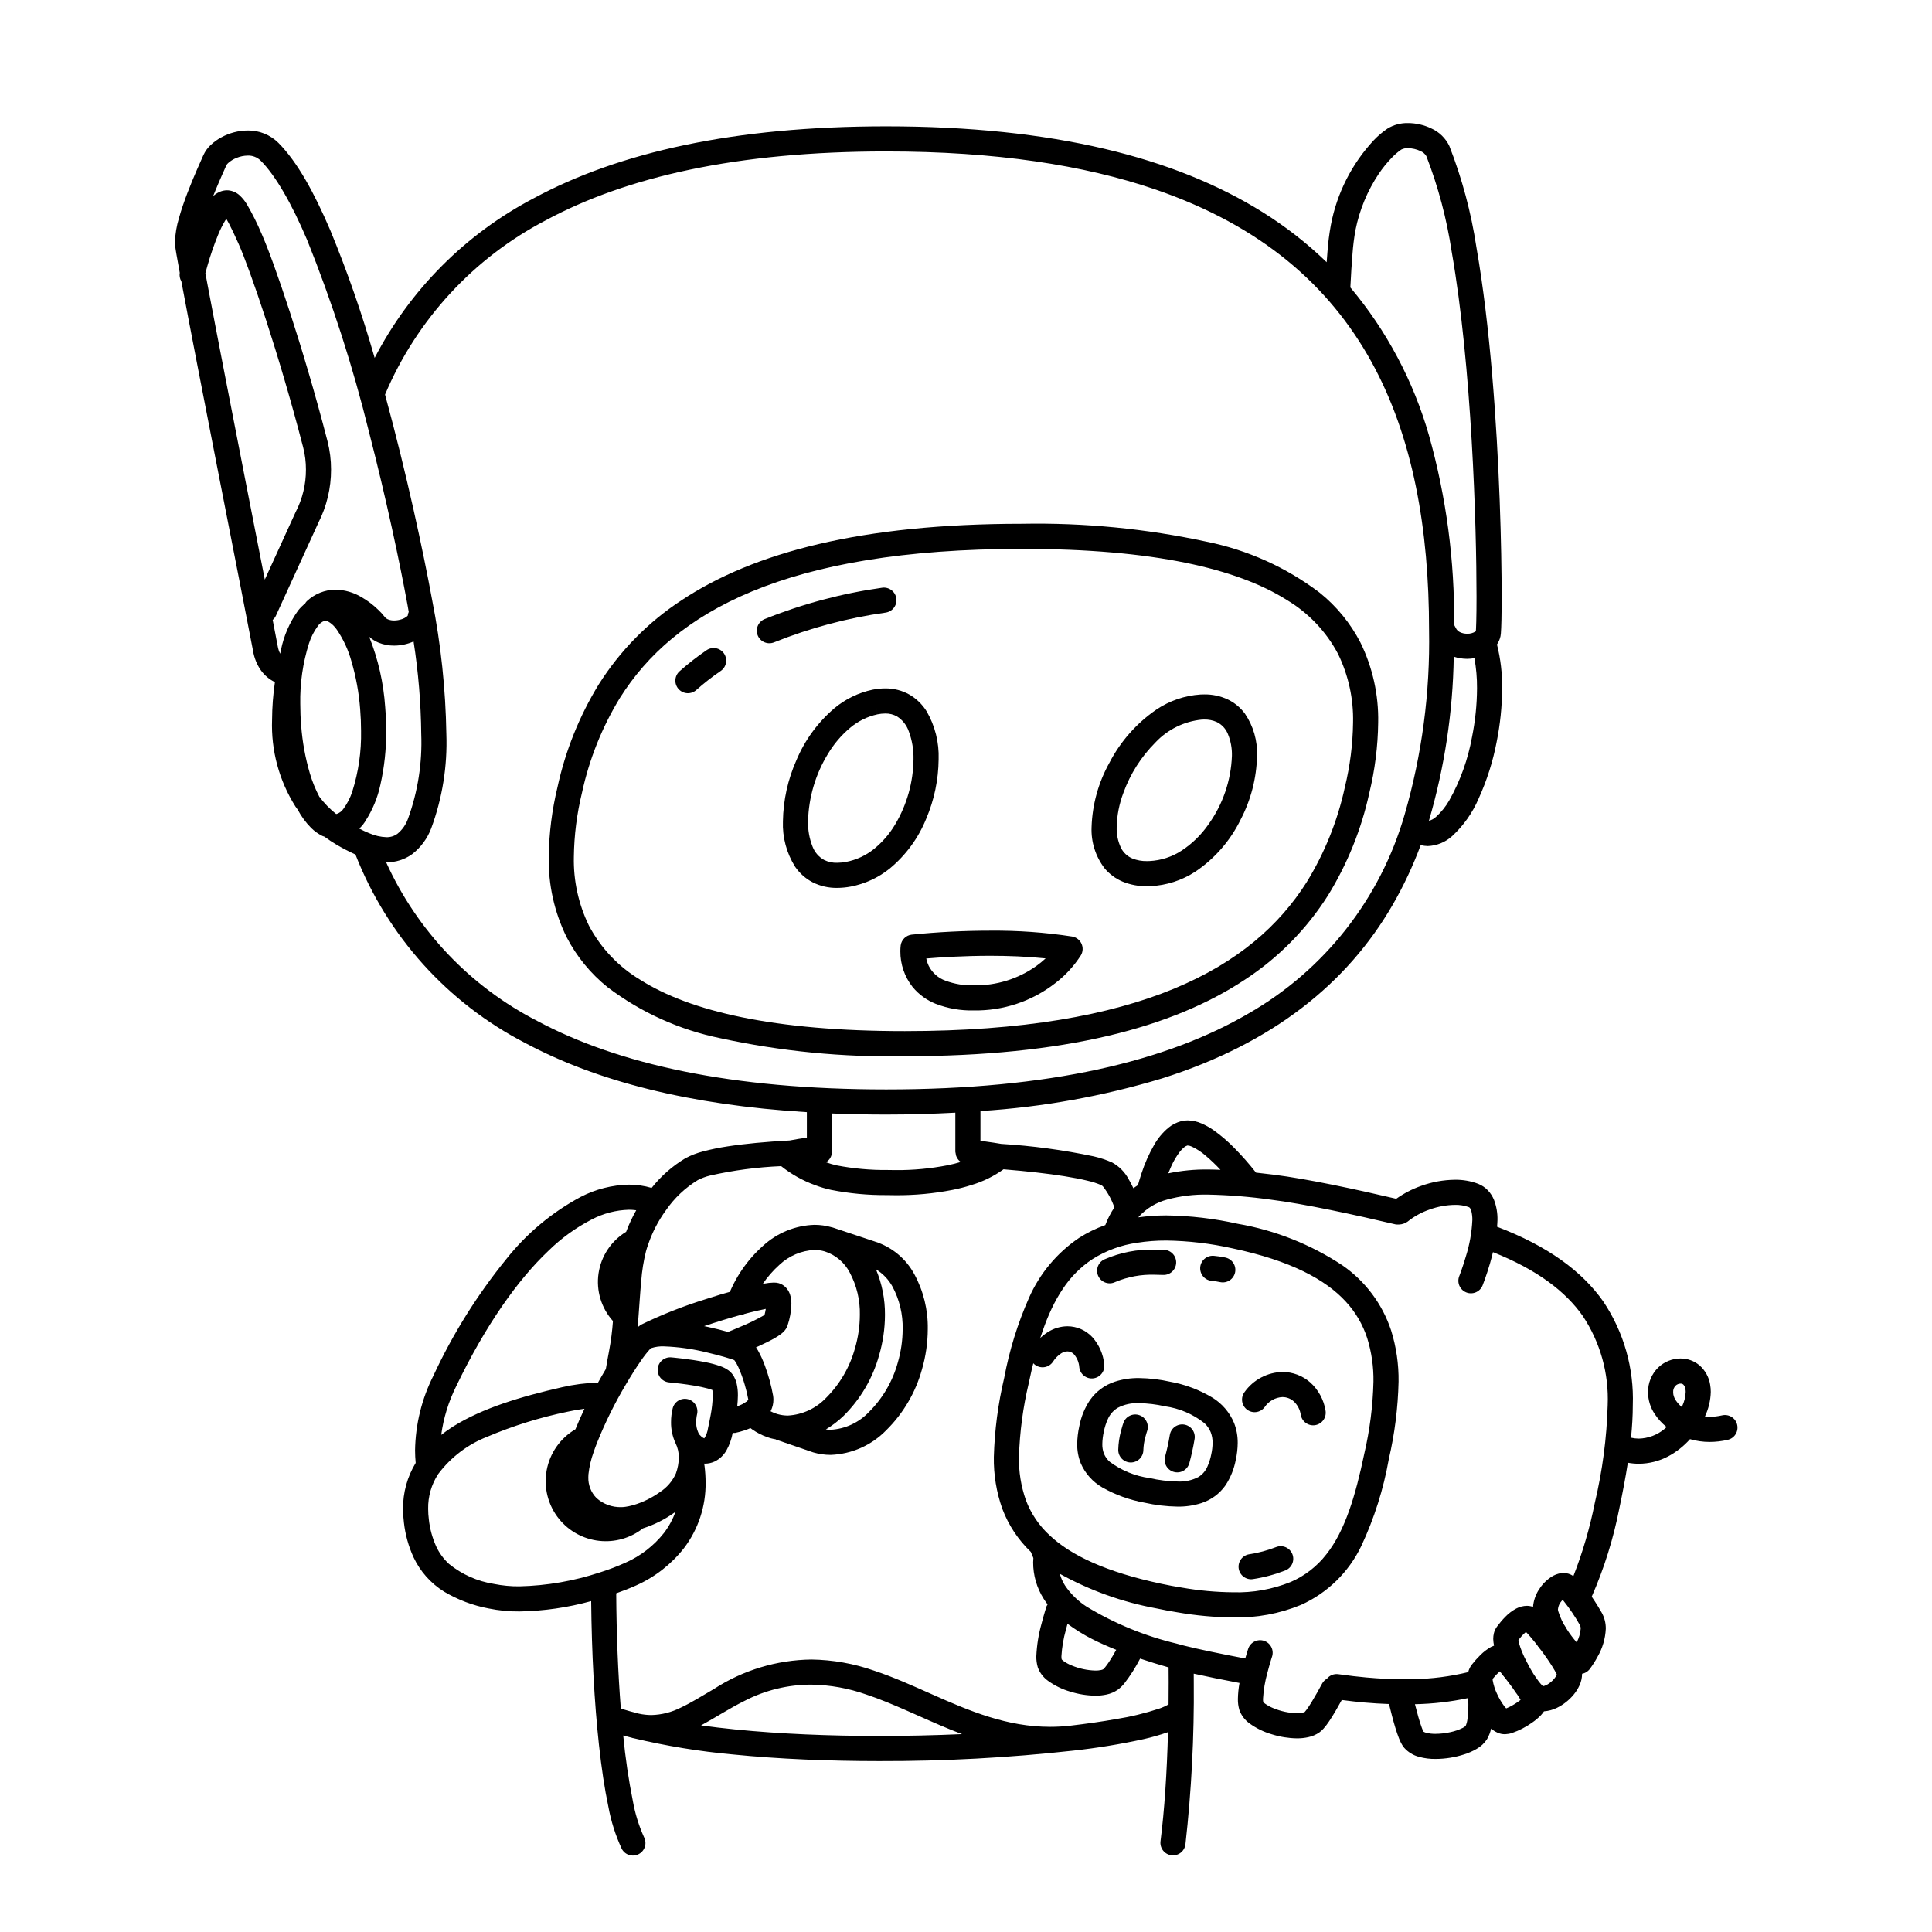 <svg width="200" height="200" viewBox="0 0 200 200" xmlns="http://www.w3.org/2000/svg"><g id="type=offer-payment, mode=dark"><path id="Vector" d="M82.439 78.709C81.556 80.696 81.083 82.841 81.049 85.016C80.985 86.678 81.425 88.321 82.312 89.728C82.775 90.404 83.396 90.955 84.122 91.334C84.907 91.729 85.775 91.928 86.654 91.915C87.13 91.913 87.604 91.867 88.072 91.778C89.538 91.498 90.913 90.864 92.079 89.932C93.763 88.546 95.073 86.76 95.888 84.736C96.713 82.795 97.147 80.71 97.166 78.601C97.226 76.862 96.796 75.141 95.925 73.635C95.484 72.926 94.877 72.335 94.157 71.911C93.388 71.475 92.517 71.251 91.632 71.262C91.196 71.264 90.761 71.309 90.334 71.396H90.333L90.333 71.396V71.396C88.87 71.705 87.505 72.369 86.359 73.33C84.648 74.791 83.306 76.633 82.439 78.709ZM88.003 75.344C88.82 74.651 89.796 74.171 90.843 73.946L90.588 72.671L90.844 73.945C91.103 73.892 91.367 73.864 91.632 73.862C92.061 73.851 92.485 73.955 92.859 74.164C93.43 74.529 93.86 75.076 94.081 75.716C94.422 76.639 94.587 77.617 94.566 78.601C94.538 80.968 93.888 83.287 92.68 85.323C92.103 86.304 91.355 87.173 90.471 87.889C89.635 88.561 88.648 89.019 87.594 89.222C87.284 89.282 86.97 89.313 86.654 89.315C86.191 89.328 85.732 89.228 85.316 89.024C84.765 88.719 84.339 88.229 84.114 87.64C83.784 86.806 83.626 85.913 83.649 85.016C83.71 82.56 84.415 80.163 85.694 78.065C86.306 77.035 87.086 76.115 88.003 75.344Z"/><path id="Vector_2" d="M128.872 73.872C128.408 73.245 127.797 72.741 127.094 72.403C126.331 72.049 125.497 71.872 124.656 71.885C124.531 71.885 124.404 71.888 124.277 71.895L124.276 71.895H124.276V71.895C122.634 72.003 121.051 72.546 119.688 73.469C117.648 74.874 115.985 76.76 114.847 78.96C113.706 81.003 113.072 83.29 112.999 85.629C112.935 87.163 113.413 88.671 114.348 89.889C114.853 90.493 115.496 90.967 116.222 91.27C117.024 91.595 117.883 91.755 118.747 91.741C118.859 91.741 118.973 91.739 119.088 91.734C120.746 91.659 122.353 91.141 123.742 90.233C125.754 88.878 127.374 87.015 128.436 84.833C129.498 82.797 130.077 80.545 130.128 78.249C130.19 76.693 129.749 75.159 128.872 73.872ZM125.075 85.376C124.341 86.429 123.413 87.334 122.342 88.042C121.342 88.702 120.183 89.08 118.987 89.136L118.747 89.141C118.23 89.154 117.716 89.064 117.234 88.875C116.71 88.66 116.283 88.26 116.034 87.752C115.724 87.088 115.575 86.361 115.599 85.629C115.626 84.409 115.863 83.203 116.298 82.063C117.006 80.111 118.133 78.339 119.6 76.869C120.862 75.518 122.573 74.673 124.413 74.492L124.345 73.193L124.414 74.492L124.656 74.485C125.109 74.473 125.558 74.563 125.971 74.749C126.477 75 126.876 75.425 127.095 75.945C127.403 76.674 127.551 77.459 127.528 78.249C127.434 80.815 126.58 83.295 125.075 85.376H125.075Z"/><path id="Vector_3" d="M111.898 98.886C112.004 98.704 112.064 98.5 112.073 98.29C112.082 98.08 112.04 97.87 111.951 97.68C111.862 97.49 111.727 97.324 111.56 97.197C111.392 97.07 111.197 96.985 110.989 96.95C108.195 96.521 105.37 96.318 102.543 96.343C99.817 96.343 97.094 96.48 94.382 96.754C94.095 96.786 93.828 96.912 93.621 97.113C93.415 97.314 93.281 97.577 93.24 97.862C93.215 98.064 93.203 98.267 93.204 98.471C93.194 99.812 93.641 101.118 94.472 102.172C95.114 102.949 95.943 103.552 96.881 103.922C98.133 104.402 99.466 104.632 100.805 104.599C103.85 104.647 106.82 103.655 109.225 101.788C110.279 100.985 111.184 100.003 111.898 98.886ZM100.805 101.999C99.805 102.031 98.809 101.867 97.871 101.518C97.117 101.247 96.497 100.696 96.139 99.98C96.024 99.739 95.94 99.485 95.888 99.223C97.282 99.107 99.74 98.943 102.543 98.943C104.368 98.943 106.337 99.019 108.242 99.213C107.936 99.496 107.613 99.76 107.274 100.003C105.387 101.342 103.12 102.042 100.805 101.999Z"/><path id="Vector_4" d="M90.579 128.531L90.579 128.529L86.196 127.07C86.178 127.064 86.16 127.069 86.142 127.064C86.127 127.059 86.113 127.052 86.097 127.048C85.516 126.879 84.913 126.794 84.308 126.795C82.335 126.857 80.45 127.625 78.996 128.959C77.345 130.427 76.08 132.279 75.313 134.35C75.252 134.51 75.223 134.68 75.227 134.85C75.231 135.021 75.269 135.189 75.339 135.345C75.408 135.501 75.508 135.642 75.632 135.759C75.755 135.877 75.901 135.969 76.061 136.03C76.22 136.091 76.39 136.12 76.56 136.116C76.731 136.112 76.899 136.074 77.055 136.004C77.211 135.935 77.352 135.835 77.469 135.711C77.587 135.588 77.679 135.442 77.74 135.282L77.74 135.282C78.354 133.612 79.367 132.118 80.692 130.93C81.676 130.004 82.958 129.459 84.308 129.395C84.668 129.394 85.027 129.445 85.373 129.545C86.493 129.903 87.424 130.689 87.965 131.732C88.685 133.079 89.046 134.589 89.012 136.115C89.007 137.286 88.837 138.451 88.507 139.575C87.975 141.515 86.945 143.283 85.519 144.703C84.484 145.797 83.07 146.453 81.566 146.538C81.204 146.539 80.844 146.488 80.496 146.388C79.847 146.197 79.258 145.843 78.786 145.358C78.666 145.237 78.522 145.141 78.365 145.076C78.207 145.01 78.038 144.977 77.867 144.976C77.697 144.976 77.528 145.01 77.37 145.075C77.212 145.14 77.069 145.236 76.948 145.357C76.827 145.477 76.731 145.62 76.666 145.778C76.6 145.936 76.567 146.105 76.566 146.275C76.566 146.446 76.6 146.615 76.665 146.773C76.73 146.931 76.826 147.074 76.947 147.195C77.73 147.991 78.704 148.574 79.777 148.886C79.947 148.935 80.119 148.961 80.291 148.996C80.317 149.007 80.335 149.028 80.362 149.037L84.149 150.339L84.211 150.358C84.791 150.526 85.393 150.611 85.997 150.61C88.171 150.528 90.23 149.613 91.747 148.054C93.506 146.319 94.779 144.152 95.438 141.771C95.835 140.413 96.038 139.006 96.043 137.592C96.078 135.609 95.599 133.652 94.654 131.91C93.786 130.297 92.325 129.085 90.579 128.531ZM92.941 141.048C92.409 142.988 91.378 144.755 89.952 146.173C88.916 147.267 87.501 147.924 85.997 148.01C85.829 148.009 85.66 147.998 85.493 147.975C86.149 147.58 86.76 147.113 87.314 146.584C89.073 144.848 90.345 142.68 91.005 140.298C91.403 138.939 91.607 137.531 91.612 136.115C91.624 134.497 91.307 132.893 90.679 131.401C91.399 131.84 91.991 132.46 92.396 133.2C93.116 134.55 93.477 136.062 93.443 137.592C93.438 138.762 93.269 139.925 92.941 141.048Z"/><path id="Vector_5" d="M156.229 171.428L156.029 171.538C155.729 171.706 155.508 171.985 155.413 172.315C155.319 172.646 155.359 173 155.525 173.3C155.691 173.601 155.969 173.824 156.298 173.921C156.628 174.017 156.982 173.979 157.284 173.815L157.484 173.705C157.784 173.537 158.005 173.258 158.1 172.928C158.194 172.598 158.154 172.243 157.988 171.943C157.823 171.642 157.544 171.419 157.215 171.322C156.885 171.226 156.531 171.264 156.229 171.428Z"/><path id="Vector_6" d="M161.739 168.074C161.605 167.968 161.451 167.89 161.286 167.844C161.122 167.799 160.95 167.786 160.781 167.806C160.611 167.827 160.447 167.88 160.299 167.964C160.15 168.048 160.019 168.16 159.914 168.295L159.914 168.294C159.762 168.488 159.587 168.689 159.414 168.872C159.296 168.995 159.203 169.141 159.142 169.301C159.08 169.46 159.051 169.63 159.055 169.801C159.059 169.972 159.097 170.141 159.167 170.297C159.236 170.453 159.336 170.594 159.46 170.712C159.584 170.83 159.73 170.922 159.89 170.983C160.049 171.044 160.219 171.073 160.39 171.068C160.561 171.064 160.73 171.025 160.886 170.956C161.042 170.886 161.183 170.786 161.3 170.661C161.525 170.424 161.75 170.166 161.96 169.899C162.173 169.627 162.269 169.283 162.227 168.94C162.186 168.598 162.01 168.286 161.739 168.074Z"/><path id="Vector_7" d="M135.633 143.107C134.839 142.41 133.817 142.025 132.76 142.025C131.99 142.042 131.235 142.239 130.555 142.599C129.874 142.959 129.287 143.473 128.84 144.1C128.736 144.236 128.661 144.391 128.617 144.556C128.574 144.721 128.563 144.893 128.586 145.062C128.609 145.231 128.665 145.395 128.751 145.542C128.837 145.69 128.951 145.819 129.087 145.922C129.223 146.026 129.378 146.101 129.543 146.145C129.708 146.188 129.88 146.199 130.049 146.176C130.218 146.153 130.381 146.097 130.529 146.011C130.676 145.925 130.805 145.811 130.909 145.675C131.113 145.367 131.387 145.111 131.709 144.929C132.03 144.746 132.391 144.642 132.76 144.625C133.188 144.624 133.601 144.781 133.922 145.065C134.323 145.436 134.583 145.935 134.659 146.477C134.72 146.816 134.913 147.118 135.195 147.315C135.478 147.512 135.828 147.589 136.167 147.528C136.507 147.467 136.808 147.274 137.005 146.991C137.202 146.709 137.279 146.359 137.219 146.02L137.218 146.019C137.038 144.896 136.479 143.868 135.633 143.107Z"/><path id="Vector_8" d="M113.176 142.687C113.518 142.646 113.83 142.47 114.043 142.199C114.256 141.927 114.352 141.583 114.311 141.24L114.31 141.24C114.213 140.195 113.782 139.208 113.081 138.427C112.752 138.072 112.354 137.788 111.911 137.593C111.468 137.399 110.989 137.298 110.505 137.296C109.789 137.302 109.089 137.508 108.484 137.89C107.825 138.308 107.264 138.865 106.841 139.521C106.746 139.664 106.68 139.823 106.647 139.991C106.614 140.158 106.614 140.331 106.647 140.498C106.681 140.666 106.747 140.825 106.842 140.967C106.937 141.109 107.059 141.231 107.201 141.326C107.344 141.42 107.503 141.486 107.671 141.519C107.838 141.552 108.011 141.552 108.179 141.518C108.346 141.485 108.505 141.418 108.647 141.323C108.789 141.228 108.911 141.105 109.005 140.963C109.22 140.62 109.506 140.328 109.844 140.106C110.041 139.975 110.27 139.903 110.505 139.896C110.636 139.897 110.765 139.926 110.883 139.98C111.002 140.035 111.107 140.115 111.193 140.214C111.509 140.592 111.697 141.061 111.729 141.553C111.75 141.722 111.803 141.886 111.887 142.035C111.971 142.183 112.083 142.314 112.218 142.419C112.352 142.525 112.506 142.603 112.67 142.649C112.834 142.695 113.006 142.708 113.176 142.687Z"/><path id="Vector_9" d="M125.484 144.669C124.141 143.865 122.663 143.311 121.122 143.035C120.071 142.798 118.999 142.672 117.922 142.657C117.068 142.643 116.216 142.771 115.403 143.034C114.361 143.375 113.457 144.045 112.827 144.943C112.28 145.764 111.905 146.688 111.725 147.659C111.59 148.26 111.519 148.874 111.511 149.49C111.503 150.168 111.627 150.841 111.876 151.471C112.333 152.534 113.125 153.418 114.13 153.991C115.479 154.753 116.946 155.281 118.471 155.554C119.594 155.808 120.739 155.945 121.889 155.963C122.725 155.977 123.558 155.856 124.355 155.604C125.376 155.278 126.261 154.624 126.873 153.744C127.4 152.938 127.761 152.035 127.933 151.088L126.661 150.819L127.933 151.088C128.057 150.524 128.122 149.949 128.127 149.371C128.134 148.668 128.008 147.969 127.754 147.313C127.297 146.213 126.502 145.287 125.484 144.669ZM124.998 151.801C124.806 152.261 124.473 152.648 124.046 152.907C123.381 153.249 122.636 153.406 121.889 153.363C120.92 153.344 119.955 153.226 119.01 153.01C117.519 152.807 116.104 152.231 114.895 151.336C114.629 151.106 114.421 150.818 114.285 150.494C114.162 150.174 114.103 149.833 114.111 149.49C114.119 149.055 114.172 148.622 114.269 148.198C114.355 147.758 114.492 147.329 114.676 146.921C114.887 146.432 115.244 146.02 115.699 145.742C116.383 145.382 117.151 145.215 117.923 145.257C118.818 145.272 119.71 145.38 120.583 145.578C122.081 145.784 123.496 146.387 124.681 147.325C124.967 147.587 125.191 147.91 125.336 148.269C125.469 148.621 125.534 148.995 125.527 149.371C125.522 149.768 125.476 150.164 125.389 150.551C125.306 150.981 125.175 151.4 124.998 151.801Z"/><path id="Vector_10" d="M117.964 146.505C117.803 146.446 117.633 146.42 117.463 146.428C117.292 146.436 117.125 146.477 116.97 146.549C116.815 146.621 116.677 146.723 116.561 146.849C116.446 146.975 116.357 147.123 116.299 147.283L116.299 147.283C116.288 147.312 116.163 147.66 116.033 148.171C115.869 148.797 115.777 149.439 115.761 150.085C115.758 150.43 115.892 150.762 116.134 151.008C116.376 151.253 116.706 151.393 117.051 151.396C117.395 151.398 117.727 151.264 117.973 151.022C118.219 150.78 118.358 150.451 118.361 150.106C118.376 149.667 118.441 149.231 118.555 148.807C118.604 148.611 118.654 148.444 118.69 148.33L118.732 148.202L118.742 148.173L118.744 148.168L118.743 148.168C118.86 147.844 118.844 147.487 118.698 147.175C118.551 146.863 118.288 146.622 117.964 146.505Z"/><path id="Vector_11" d="M122.586 147.471C122.418 147.444 122.245 147.451 122.079 147.491C121.913 147.53 121.757 147.602 121.618 147.702C121.48 147.803 121.363 147.929 121.274 148.074C121.184 148.22 121.124 148.381 121.098 148.55L121.097 148.55L121.089 148.599C120.969 149.324 120.812 150.043 120.619 150.752C120.57 150.917 120.555 151.089 120.573 151.259C120.591 151.43 120.643 151.595 120.725 151.745C120.808 151.895 120.919 152.028 121.053 152.135C121.186 152.242 121.34 152.322 121.505 152.369C121.669 152.417 121.842 152.431 122.012 152.412C122.182 152.393 122.347 152.34 122.497 152.257C122.647 152.174 122.778 152.062 122.885 151.927C122.991 151.793 123.07 151.639 123.117 151.474C123.343 150.646 123.526 149.807 123.665 148.96C123.719 148.619 123.636 148.271 123.434 147.992C123.231 147.713 122.927 147.526 122.586 147.471Z"/><path id="Vector_12" d="M143.633 13.309L143.635 13.308L143.636 13.307L143.633 13.309Z"/><path id="Vector_13" d="M18.137 25.487V25.486L18.136 25.483L18.137 25.487Z"/><path id="Vector_14" d="M98.586 123.181H98.583L98.579 123.182L98.586 123.181Z"/><path id="Vector_15" d="M100.602 122.662L100.597 122.663L100.592 122.665L100.602 122.662Z"/><path id="Vector_16" d="M86.036 123.177L86.029 123.175L86.024 123.174L86.036 123.177Z"/><path id="Vector_17" d="M128.844 101.432C132.314 99.173 135.257 96.193 137.473 92.695C139.49 89.421 140.937 85.83 141.755 82.073L140.488 81.78L141.755 82.073C142.332 79.693 142.639 77.255 142.669 74.806C142.727 71.934 142.096 69.091 140.831 66.512C139.796 64.509 138.352 62.746 136.592 61.338C133.147 58.733 129.161 56.936 124.928 56.079C118.644 54.724 112.224 54.101 105.796 54.221C89.173 54.224 78.044 57.177 70.567 62.129C67.105 64.389 64.173 67.37 61.97 70.868C59.965 74.144 58.526 77.734 57.711 81.488C57.139 83.847 56.835 86.264 56.806 88.692C56.749 91.572 57.383 94.424 58.653 97.01C59.691 99.017 61.138 100.785 62.901 102.198C66.346 104.808 70.333 106.611 74.568 107.474C80.842 108.834 87.252 109.459 93.671 109.339C110.222 109.337 121.35 106.383 128.844 101.432ZM66.308 101.446C64.046 100.098 62.199 98.154 60.968 95.827C59.885 93.607 59.349 91.161 59.406 88.692C59.435 86.461 59.716 84.241 60.244 82.073C60.994 78.602 62.322 75.281 64.172 72.25C66.994 67.766 71.243 63.957 77.88 61.208C84.516 58.464 93.553 56.82 105.796 56.821C119.403 56.813 128.083 58.871 133.19 62.096C135.446 63.437 137.288 65.374 138.515 67.694C139.593 69.907 140.126 72.346 140.069 74.806C140.039 77.058 139.754 79.3 139.221 81.488C138.47 84.96 137.135 88.28 135.275 91.307C132.437 95.792 128.165 99.603 121.522 102.353C114.882 105.097 105.858 106.74 93.671 106.739C80.098 106.747 71.421 104.682 66.308 101.446Z"/><path id="Vector_18" d="M91.304 60.843C87.134 61.428 83.05 62.519 79.144 64.09C78.826 64.223 78.573 64.477 78.442 64.795C78.311 65.114 78.312 65.471 78.445 65.79C78.577 66.108 78.831 66.36 79.149 66.491C79.468 66.623 79.825 66.622 80.144 66.49L80.143 66.49C83.855 65 87.735 63.967 91.696 63.413C92.037 63.361 92.343 63.176 92.547 62.898C92.751 62.62 92.837 62.273 92.785 61.932C92.733 61.591 92.548 61.285 92.27 61.081C91.992 60.876 91.645 60.791 91.304 60.843V60.843Z"/><path id="Vector_19" d="M73.133 67.316C72.159 67.98 71.229 68.707 70.348 69.49C70.091 69.72 69.935 70.042 69.915 70.386C69.895 70.73 70.013 71.068 70.242 71.325C70.472 71.582 70.794 71.738 71.138 71.758C71.482 71.778 71.82 71.661 72.077 71.432L72.077 71.432C72.875 70.722 73.718 70.064 74.601 69.462C74.743 69.366 74.865 69.243 74.959 69.1C75.054 68.957 75.119 68.796 75.151 68.628C75.183 68.459 75.182 68.286 75.147 68.118C75.112 67.95 75.044 67.791 74.947 67.65C74.851 67.508 74.727 67.387 74.583 67.294C74.439 67.2 74.278 67.136 74.11 67.105C73.941 67.074 73.768 67.077 73.6 67.113C73.433 67.149 73.274 67.218 73.133 67.316V67.316Z"/><path id="Vector_20" d="M22.278 20.124L22.279 20.123H22.28L22.278 20.124Z"/><path id="Vector_21" d="M80.837 132.915L80.839 132.916L80.842 132.917L80.837 132.915Z"/><path id="Vector_22" d="M179.831 147.494C179.754 147.158 179.546 146.866 179.254 146.683C178.962 146.5 178.609 146.44 178.273 146.517L178.273 146.517C177.847 146.616 177.412 146.668 176.975 146.669C176.815 146.664 176.655 146.651 176.496 146.63C176.87 145.837 177.075 144.975 177.099 144.098C177.1 143.843 177.078 143.588 177.033 143.336C176.908 142.557 176.513 141.846 175.917 141.329C175.369 140.874 174.678 140.627 173.966 140.631C173.104 140.635 172.276 140.971 171.655 141.569C171.317 141.9 171.049 142.297 170.868 142.735C170.687 143.173 170.598 143.643 170.605 144.117C170.603 144.932 170.849 145.728 171.31 146.401C171.644 146.903 172.055 147.351 172.526 147.727C172.457 147.788 172.392 147.857 172.32 147.914C171.57 148.545 170.627 148.902 169.646 148.926C169.376 148.923 169.107 148.891 168.843 148.831C168.956 147.696 169.027 146.571 169.027 145.463C169.164 141.652 168.094 137.896 165.971 134.729C163.769 131.597 160.225 128.989 154.975 126.993C154.991 126.762 155.016 126.531 155.017 126.302C155.035 125.589 154.913 124.878 154.658 124.211C154.513 123.855 154.305 123.528 154.044 123.245C153.76 122.942 153.413 122.705 153.027 122.551C152.256 122.258 151.437 122.115 150.612 122.128C149.421 122.142 148.24 122.356 147.12 122.761C146.202 123.083 145.333 123.533 144.539 124.096C140.38 123.122 135.364 122.043 131.867 121.606C131.257 121.531 130.641 121.459 130.022 121.39C129.332 120.509 128.594 119.668 127.809 118.871C127.14 118.179 126.409 117.551 125.625 116.993C125.236 116.72 124.819 116.487 124.383 116.298C123.93 116.099 123.442 115.992 122.947 115.982C122.715 115.982 122.482 116.011 122.257 116.069C121.784 116.198 121.344 116.424 120.963 116.733C120.358 117.239 119.85 117.851 119.464 118.539C118.938 119.46 118.507 120.432 118.178 121.44C117.989 121.998 117.868 122.434 117.802 122.682C117.639 122.781 117.481 122.89 117.325 123C117.168 122.67 117.008 122.356 116.838 122.073C116.451 121.342 115.859 120.74 115.133 120.342C114.514 120.067 113.869 119.854 113.207 119.704C110.055 119.042 106.858 118.611 103.642 118.415L103.625 118.412C103.366 118.367 102.612 118.242 101.496 118.092V115.014C107.877 114.616 114.19 113.481 120.309 111.632C131.839 107.987 139.5 101.728 144.164 93.676C145.306 91.697 146.279 89.625 147.072 87.483C147.311 87.546 147.558 87.58 147.806 87.584C148.741 87.548 149.634 87.183 150.327 86.553C151.505 85.464 152.44 84.138 153.07 82.662C153.92 80.794 154.544 78.832 154.93 76.817C155.301 74.986 155.492 73.123 155.501 71.254C155.519 69.725 155.34 68.199 154.966 66.716C155.142 66.455 155.266 66.163 155.332 65.855L155.333 65.847C155.354 65.733 155.361 65.658 155.37 65.566C155.396 65.258 155.413 64.807 155.428 64.167C155.441 63.531 155.449 62.721 155.449 61.763C155.449 56.794 155.237 47.819 154.465 38.758C154.078 34.227 153.551 29.676 152.836 25.585C152.294 22.004 151.356 18.494 150.039 15.121L150.037 15.115C149.65 14.306 148.988 13.66 148.169 13.293C147.417 12.931 146.593 12.742 145.759 12.739C145.011 12.72 144.273 12.917 143.635 13.308C143.125 13.654 142.654 14.053 142.229 14.498C139.943 16.946 138.398 19.991 137.773 23.281C137.604 24.2 137.486 25.127 137.42 26.059C137.391 26.4 137.363 26.766 137.337 27.144C135.315 25.186 133.091 23.448 130.702 21.96C121.652 16.304 109.03 13.078 91.737 13.077C75.968 13.078 64.089 15.76 55.254 20.521C48.201 24.214 42.452 29.984 38.784 37.05L38.771 37.005C37.495 32.531 35.966 28.134 34.191 23.834C32.527 19.951 30.794 16.777 28.819 14.787C28.402 14.373 27.906 14.047 27.36 13.827C26.815 13.607 26.232 13.498 25.644 13.507C24.683 13.516 23.741 13.762 22.899 14.224C22.512 14.433 22.154 14.69 21.832 14.99C21.506 15.289 21.243 15.651 21.058 16.053C20.786 16.669 20.063 18.244 19.407 19.959C19.078 20.82 18.763 21.72 18.525 22.581C18.282 23.379 18.143 24.205 18.113 25.038C18.113 25.188 18.121 25.337 18.137 25.486C18.16 25.688 18.203 25.953 18.271 26.354C18.351 26.82 18.468 27.468 18.61 28.238C18.557 28.543 18.615 28.857 18.774 29.123C19.581 33.446 21.037 40.945 22.455 48.203C23.356 52.819 24.24 57.325 24.924 60.824C25.608 64.32 26.097 66.826 26.198 67.389C26.314 68.098 26.584 68.772 26.99 69.364C27.365 69.899 27.871 70.328 28.46 70.611C28.27 71.902 28.172 73.206 28.165 74.511C28.049 77.682 28.894 80.814 30.589 83.496C30.664 83.609 30.744 83.709 30.821 83.816C31.189 84.514 31.66 85.154 32.216 85.713C32.554 86.047 32.942 86.324 33.367 86.534C33.436 86.567 33.514 86.584 33.585 86.612C34 86.919 34.431 87.203 34.876 87.465C35.498 87.829 36.139 88.16 36.795 88.457C40.087 96.894 46.347 103.839 54.399 107.985C61.757 111.91 71.297 114.38 83.526 115.13V117.766C82.927 117.851 82.333 117.947 81.752 118.06C79.31 118.193 77.104 118.394 75.278 118.68C74.449 118.804 73.628 118.973 72.817 119.185C72.164 119.348 71.534 119.591 70.941 119.908C69.604 120.711 68.423 121.749 67.456 122.972C66.692 122.747 65.901 122.633 65.105 122.633C63.367 122.668 61.66 123.102 60.117 123.901C57.128 125.502 54.5 127.7 52.396 130.359C49.402 134.045 46.876 138.087 44.875 142.393C43.66 144.799 43.008 147.45 42.968 150.145C42.968 150.592 42.994 151.021 43.032 151.441C42.162 152.873 41.709 154.52 41.723 156.195C41.724 156.675 41.755 157.154 41.816 157.63C41.955 158.861 42.287 160.062 42.801 161.19C43.491 162.668 44.596 163.912 45.982 164.772C47.402 165.614 48.959 166.201 50.581 166.507C51.634 166.722 52.706 166.826 53.78 166.816C56.288 166.774 58.781 166.414 61.198 165.745C61.251 171.105 61.528 176.278 62.004 180.63C62.267 183.039 62.59 185.197 62.975 187.01C63.249 188.523 63.715 189.993 64.362 191.387C64.441 191.539 64.549 191.673 64.68 191.783C64.811 191.893 64.962 191.976 65.125 192.027C65.287 192.078 65.459 192.097 65.629 192.082C65.799 192.067 65.965 192.019 66.116 191.94C66.267 191.862 66.402 191.754 66.512 191.623C66.621 191.492 66.704 191.341 66.756 191.178C66.807 191.015 66.826 190.844 66.811 190.674C66.796 190.504 66.748 190.338 66.669 190.187L66.669 190.187C66.134 189 65.748 187.752 65.518 186.471C65.067 184.219 64.732 181.946 64.517 179.659C64.818 179.743 65.131 179.823 65.443 179.903C65.458 179.906 65.468 179.917 65.483 179.92C65.512 179.927 65.54 179.929 65.569 179.935C68.955 180.743 72.395 181.307 75.861 181.621C80.636 182.099 85.848 182.307 91.009 182.308C97.726 182.325 104.437 181.963 111.113 181.224C113.557 180.957 115.986 180.56 118.388 180.035C119.243 179.844 120.085 179.602 120.911 179.311C120.8 183.476 120.55 187.327 120.136 190.604C120.093 190.946 120.187 191.291 120.399 191.564C120.61 191.836 120.921 192.013 121.263 192.056C121.605 192.1 121.95 192.005 122.223 191.794C122.495 191.582 122.673 191.271 122.716 190.929C123.341 185.36 123.63 179.758 123.58 174.153C123.58 173.857 123.576 173.555 123.575 173.258C124.921 173.557 126.556 173.889 128.313 174.221C128.213 174.766 128.157 175.318 128.147 175.873C128.139 176.261 128.191 176.649 128.301 177.022C128.505 177.586 128.877 178.074 129.367 178.42C130.061 178.92 130.834 179.296 131.655 179.533C132.499 179.8 133.377 179.941 134.262 179.954C134.655 179.957 135.047 179.916 135.431 179.832C135.838 179.746 136.225 179.581 136.569 179.346C136.73 179.23 136.878 179.096 137.01 178.947C137.223 178.705 137.419 178.448 137.596 178.179C138.049 177.507 138.517 176.68 138.901 175.983C139.769 176.096 140.552 176.185 141.214 176.242C142.117 176.323 142.981 176.37 143.826 176.401C143.825 176.459 143.827 176.518 143.834 176.575C143.991 177.213 144.205 178.063 144.442 178.843C144.561 179.235 144.684 179.608 144.82 179.946C144.888 180.116 144.958 180.277 145.04 180.436C145.129 180.613 145.238 180.78 145.363 180.933C145.776 181.394 146.316 181.721 146.916 181.874C147.47 182.023 148.041 182.095 148.615 182.087C149.62 182.082 150.619 181.922 151.576 181.613C152.026 181.471 152.458 181.279 152.866 181.042C153.297 180.8 153.662 180.458 153.932 180.045C154.131 179.701 154.276 179.328 154.361 178.94C154.41 178.981 154.452 179.026 154.503 179.065C154.666 179.187 154.842 179.29 155.029 179.37C155.263 179.472 155.516 179.525 155.772 179.527L155.82 179.526C156.055 179.516 156.288 179.475 156.512 179.403C157.255 179.148 157.957 178.786 158.596 178.33C158.927 178.105 159.235 177.847 159.514 177.56C159.631 177.434 159.737 177.3 159.832 177.157C160.296 177.123 160.75 177.001 161.169 176.797C161.841 176.468 162.434 176 162.909 175.423C163.15 175.134 163.351 174.814 163.508 174.472C163.68 174.099 163.772 173.694 163.777 173.283L163.777 173.269C163.85 173.255 163.921 173.235 163.991 173.21C164.181 173.137 164.351 173.022 164.49 172.873L164.568 172.781C164.871 172.377 165.142 171.95 165.38 171.504C165.892 170.621 166.184 169.627 166.231 168.607C166.238 168.039 166.1 167.478 165.83 166.977L165.828 166.975C165.642 166.64 165.248 165.98 164.774 165.286C166.064 162.345 167.024 159.27 167.638 156.117C167.971 154.537 168.273 152.971 168.512 151.421C168.886 151.49 169.266 151.525 169.647 151.526C170.703 151.521 171.743 151.261 172.678 150.768C173.534 150.311 174.303 149.707 174.948 148.982C175.607 149.172 176.289 149.269 176.975 149.269C177.608 149.268 178.238 149.195 178.854 149.051C179.19 148.974 179.482 148.767 179.665 148.475C179.848 148.183 179.908 147.83 179.831 147.494ZM121.229 120.774C121.472 120.217 121.781 119.692 122.149 119.208C122.281 119.039 122.433 118.885 122.602 118.752C122.694 118.677 122.8 118.62 122.914 118.585L122.947 118.582C123.097 118.594 123.243 118.632 123.379 118.697C123.904 118.945 124.391 119.266 124.827 119.65C125.361 120.103 125.868 120.587 126.344 121.101C125.91 121.083 125.476 121.065 125.047 121.065C123.667 121.049 122.289 121.183 120.937 121.464C121.027 121.236 121.123 121.004 121.229 120.774ZM142.496 150.787L141.224 150.518C140.329 154.795 139.25 158.451 137.309 160.897C136.342 162.147 135.075 163.131 133.625 163.76C131.728 164.528 129.692 164.894 127.647 164.833C125.864 164.817 124.086 164.653 122.331 164.345L122.321 164.343C121.649 164.236 120.953 164.11 120.241 163.956L120.236 163.955C114.475 162.735 110.85 160.989 108.703 158.976L108.699 158.973C107.584 157.963 106.726 156.7 106.199 155.291C105.694 153.856 105.451 152.342 105.482 150.821C105.56 148.245 105.9 145.684 106.497 143.177C107.301 139.339 108.33 135.926 110.022 133.426C110.829 132.196 111.879 131.144 113.108 130.335C114.506 129.455 116.075 128.881 117.71 128.651L117.716 128.65C118.714 128.492 119.723 128.415 120.734 128.42C123.04 128.452 125.336 128.723 127.586 129.229C133.588 130.495 137.218 132.451 139.323 134.749C140.325 135.832 141.079 137.12 141.533 138.524C141.986 139.984 142.205 141.507 142.18 143.036C142.118 145.556 141.798 148.063 141.224 150.518L142.496 150.787ZM114.214 172.795L114.207 172.8C114.137 172.839 114.061 172.866 113.983 172.88C113.789 172.92 113.591 172.939 113.393 172.936C112.556 172.913 111.731 172.738 110.958 172.417C110.646 172.295 110.351 172.134 110.08 171.939C110.015 171.891 109.956 171.837 109.903 171.777C109.883 171.671 109.875 171.563 109.878 171.456C109.932 170.533 110.086 169.618 110.338 168.728C110.396 168.502 110.454 168.289 110.508 168.093C111.302 168.684 112.143 169.207 113.023 169.657C113.797 170.057 114.655 170.429 115.552 170.791C115.302 171.239 115.043 171.685 114.8 172.048C114.675 172.239 114.54 172.424 114.396 172.601L114.254 172.757L114.214 172.795ZM152.38 76.308C151.966 78.608 151.17 80.822 150.025 82.859C149.662 83.495 149.201 84.068 148.658 84.559C148.45 84.754 148.197 84.895 147.921 84.97C149.538 79.447 150.403 73.731 150.492 67.977C150.94 68.126 151.409 68.203 151.882 68.203C152.133 68.2 152.383 68.177 152.63 68.133C152.818 69.163 152.908 70.208 152.901 71.255C152.892 72.952 152.717 74.645 152.38 76.308ZM140.319 23.812C140.733 21.732 141.552 19.753 142.73 17.989C143.131 17.394 143.584 16.835 144.084 16.319C144.379 16.009 144.704 15.73 145.055 15.486L145.058 15.484C145.275 15.375 145.517 15.325 145.759 15.339C146.199 15.343 146.633 15.443 147.031 15.631C147.29 15.733 147.51 15.918 147.654 16.157C148.887 19.343 149.766 22.655 150.275 26.033C152.37 37.991 152.851 54.418 152.849 61.763C152.849 62.841 152.839 63.724 152.822 64.363C152.814 64.681 152.804 64.94 152.794 65.124C152.789 65.214 152.784 65.286 152.78 65.334L152.744 65.369C152.487 65.533 152.186 65.615 151.882 65.603C151.619 65.607 151.359 65.549 151.122 65.434C150.942 65.348 150.798 65.202 150.712 65.022L150.701 65C150.662 64.922 150.603 64.811 150.529 64.684C150.595 58.053 149.718 51.446 147.924 45.062C146.317 39.446 143.545 34.23 139.789 29.756C139.853 28.441 139.927 27.26 140.01 26.28C140.069 25.452 140.172 24.628 140.319 23.812ZM23.438 17.101C23.486 17.016 23.548 16.94 23.621 16.877C23.877 16.648 24.172 16.467 24.491 16.343C24.857 16.192 25.248 16.112 25.644 16.107C25.89 16.097 26.136 16.138 26.366 16.228C26.596 16.317 26.806 16.453 26.981 16.626C28.513 18.14 30.217 21.119 31.8 24.853C34.4 31.325 36.54 37.973 38.206 44.746C40.007 51.714 41.402 58.344 42.183 62.606C42.23 62.859 42.269 63.099 42.313 63.347C42.271 63.441 42.241 63.539 42.224 63.639L42.22 63.711L42.134 63.805C41.971 63.936 41.785 64.037 41.585 64.1C41.334 64.186 41.07 64.231 40.804 64.233C40.59 64.237 40.377 64.199 40.178 64.122C40.038 64.068 39.916 63.977 39.825 63.859C39.635 63.613 39.427 63.383 39.202 63.168C38.675 62.649 38.084 62.198 37.444 61.826C36.627 61.333 35.696 61.062 34.742 61.04C33.632 61.048 32.566 61.476 31.758 62.238C31.691 62.309 31.633 62.388 31.584 62.473C31.317 62.689 31.074 62.934 30.859 63.202C29.984 64.422 29.379 65.813 29.083 67.285C29.054 67.409 29.033 67.544 29.005 67.671C28.886 67.436 28.802 67.186 28.757 66.927C28.693 66.574 28.504 65.593 28.228 64.174C28.37 64.054 28.484 63.905 28.563 63.736L28.562 63.736L32.946 54.14L32.944 54.139C33.82 52.428 34.275 50.532 34.271 48.61C34.273 47.62 34.15 46.633 33.904 45.673C32.641 40.784 31.248 36.121 30.016 32.33C28.781 28.531 27.72 25.633 27.069 24.172C26.632 23.135 26.129 22.127 25.562 21.155C25.361 20.82 25.116 20.514 24.832 20.245C24.498 19.93 24.066 19.738 23.608 19.701L23.498 19.698C23.246 19.699 22.996 19.751 22.763 19.85C22.592 19.923 22.43 20.015 22.279 20.123C22.197 20.182 22.135 20.25 22.062 20.312C22.144 20.107 22.226 19.9 22.307 19.703C22.779 18.558 23.221 17.592 23.438 17.101ZM33.056 82.473C32.653 81.707 32.326 80.904 32.081 80.074C31.606 78.458 31.303 76.797 31.177 75.118L30.786 75.15L30.786 75.149L31.177 75.117C31.113 74.35 31.084 73.596 31.084 72.863C31.043 70.738 31.349 68.62 31.989 66.594C32.194 65.957 32.5 65.357 32.896 64.817C33.06 64.564 33.305 64.372 33.591 64.273L33.596 64.272L33.688 64.262C33.785 64.265 33.88 64.29 33.966 64.336C34.331 64.547 34.642 64.839 34.875 65.19C35.552 66.189 36.06 67.291 36.38 68.454C36.855 70.069 37.158 71.73 37.283 73.409C37.346 74.178 37.377 74.934 37.377 75.668C37.417 77.792 37.112 79.909 36.471 81.935C36.266 82.572 35.96 83.171 35.565 83.711C35.4 83.964 35.156 84.155 34.871 84.254L34.793 84.263C34.141 83.742 33.557 83.141 33.056 82.473ZM38.242 86.262L38.238 86.261L38.21 86.25C37.877 86.116 37.536 85.955 37.195 85.779C37.339 85.636 37.475 85.485 37.602 85.327C37.626 85.296 37.644 85.259 37.668 85.228C37.732 85.153 37.786 85.071 37.831 84.984C38.57 83.842 39.094 82.575 39.377 81.245C39.79 79.415 39.991 77.544 39.976 75.668C39.976 74.863 39.943 74.036 39.875 73.198C39.707 70.701 39.149 68.245 38.221 65.921C38.506 66.172 38.829 66.376 39.179 66.523C39.695 66.732 40.247 66.837 40.804 66.832C41.496 66.831 42.18 66.685 42.813 66.405C43.308 69.57 43.573 72.766 43.607 75.969C43.724 78.957 43.259 81.938 42.239 84.748C42.024 85.361 41.644 85.904 41.141 86.316C40.807 86.557 40.403 86.68 39.992 86.666C39.389 86.641 38.796 86.504 38.242 86.262V86.262ZM23.234 38.597C22.558 35.109 21.948 31.935 21.497 29.535C21.412 29.085 21.335 28.671 21.262 28.279C21.317 28.066 21.39 27.799 21.477 27.5C21.789 26.401 22.163 25.32 22.597 24.263C22.794 23.783 23.025 23.318 23.288 22.871C23.336 22.791 23.383 22.721 23.429 22.654C23.512 22.791 23.602 22.949 23.704 23.144C23.969 23.647 24.296 24.338 24.695 25.233C25.265 26.505 26.33 29.396 27.544 33.133C28.76 36.877 30.139 41.495 31.387 46.324C31.578 47.071 31.673 47.839 31.671 48.61C31.677 50.134 31.314 51.638 30.614 52.992L30.581 53.059L27.412 59.998C27.386 59.867 27.363 59.745 27.337 59.612C26.2 53.804 24.585 45.573 23.234 38.597L23.234 38.597ZM39.974 89.265L39.992 89.266C40.952 89.278 41.891 88.982 42.669 88.42C43.559 87.729 44.24 86.806 44.638 85.752C45.794 82.624 46.327 79.301 46.206 75.969C46.131 71.324 45.64 66.695 44.741 62.137C43.825 57.148 42.099 49.041 39.859 40.848C43.14 33.087 49.019 26.71 56.488 22.81C64.813 18.319 76.255 15.676 91.736 15.677C103.054 15.676 112.219 17.088 119.58 19.604C130.621 23.387 137.612 29.588 141.955 37.426C146.291 45.267 147.938 54.828 147.936 65.227C148.055 71.681 147.203 78.118 145.409 84.319C142.909 93.018 137.12 100.4 129.269 104.902C120.775 109.874 108.656 112.779 91.736 112.777C75.738 112.779 64.028 110.18 55.623 105.691C48.7 102.142 43.184 96.352 39.974 89.265ZM91.737 115.377C94.225 115.377 96.598 115.304 98.896 115.182V119.236C98.904 119.296 98.916 119.355 98.932 119.413C98.941 119.499 98.958 119.585 98.983 119.667C99.013 119.744 99.051 119.817 99.095 119.885C99.169 120.034 99.28 120.16 99.419 120.251C99.433 120.262 99.445 120.276 99.461 120.287C99.027 120.416 98.567 120.534 98.073 120.632L98.066 120.633C96.309 120.974 94.522 121.14 92.731 121.128C92.453 121.128 92.172 121.124 91.888 121.117L91.892 121.117C90.12 121.135 88.35 120.975 86.609 120.64L86.597 120.638C86.227 120.553 85.863 120.446 85.507 120.317C85.693 120.204 85.848 120.046 85.957 119.857C86.065 119.668 86.124 119.454 86.126 119.236L86.126 118.907V115.264C87.941 115.337 89.807 115.377 91.737 115.377ZM79.147 136.117C79.115 136.138 79.089 136.157 79.05 136.181C78.339 136.583 77.604 136.944 76.851 137.26C76.458 137.432 76.099 137.582 75.84 137.689C75.71 137.742 75.605 137.784 75.534 137.813L75.425 137.857C75.409 137.864 75.398 137.878 75.382 137.885C74.744 137.707 73.998 137.517 73.179 137.341C73.084 137.321 72.984 137.303 72.887 137.283C73.574 137.051 74.261 136.831 74.923 136.63C76.2 136.242 77.393 135.919 78.337 135.697C78.695 135.613 79.002 135.549 79.274 135.496C79.239 135.715 79.193 135.941 79.147 136.117ZM76.249 143.186C76.192 142.954 76.105 142.731 75.99 142.521C75.85 142.264 75.656 142.04 75.422 141.864C75.168 141.685 74.891 141.541 74.599 141.437C74.088 141.256 73.564 141.114 73.032 141.013C71.379 140.677 69.516 140.52 69.491 140.516C69.148 140.487 68.806 140.595 68.543 140.816C68.278 141.038 68.114 141.356 68.084 141.699C68.054 142.043 68.162 142.384 68.384 142.648C68.606 142.912 68.924 143.077 69.267 143.107L69.267 143.107C69.267 143.107 69.325 143.112 69.439 143.123C69.838 143.161 70.872 143.271 71.879 143.442C72.381 143.528 72.877 143.63 73.263 143.737C73.422 143.779 73.579 143.83 73.733 143.89L73.743 143.894C73.776 144.08 73.791 144.27 73.787 144.459C73.77 145.127 73.699 145.794 73.574 146.451C73.517 146.774 73.458 147.068 73.409 147.302C73.359 147.54 73.322 147.699 73.298 147.82C73.248 148.203 73.115 148.571 72.908 148.899C72.799 148.854 72.699 148.792 72.611 148.715L72.419 148.525L72.383 148.476L72.375 148.481C72.368 148.466 72.355 148.454 72.347 148.439C72.32 148.378 72.294 148.308 72.267 148.252L72.269 148.258C72.127 147.931 72.057 147.578 72.066 147.222C72.066 147.025 72.082 146.829 72.114 146.635L72.144 146.476L72.151 146.446L72.152 146.444L72.15 146.444C72.24 146.112 72.194 145.757 72.023 145.459C71.852 145.16 71.57 144.942 71.238 144.852C70.906 144.761 70.552 144.806 70.253 144.976C69.954 145.147 69.735 145.429 69.644 145.76L69.643 145.76C69.523 146.238 69.463 146.729 69.466 147.222C69.456 147.965 69.612 148.7 69.922 149.375L69.925 149.381C70.157 149.848 70.276 150.363 70.273 150.884C70.263 151.448 70.159 152.006 69.967 152.535C69.616 153.321 69.044 153.988 68.321 154.454C67.486 155.056 66.555 155.513 65.568 155.807L65.553 155.811C65.508 155.825 65.472 155.829 65.428 155.841C65.211 155.903 64.99 155.949 64.767 155.981C64.642 156.001 64.516 156.013 64.39 156.017L64.341 156.017C63.388 156.051 62.458 155.714 61.749 155.077C61.469 154.792 61.249 154.453 61.104 154.081C60.959 153.709 60.89 153.312 60.903 152.912C60.903 152.871 60.906 152.832 60.908 152.791C60.909 152.741 60.909 152.69 60.913 152.638C60.998 151.842 61.181 151.059 61.456 150.307C61.56 149.998 61.677 149.678 61.806 149.351L61.809 149.345C62.639 147.278 63.626 145.277 64.764 143.362C65.303 142.442 65.832 141.61 66.29 140.948C66.605 140.472 66.956 140.021 67.341 139.6L67.342 139.599L67.427 139.554C67.855 139.416 68.303 139.356 68.751 139.378C70.25 139.433 71.739 139.644 73.194 140.008C73.925 140.177 74.594 140.357 75.115 140.51C75.375 140.587 75.598 140.657 75.77 140.714C75.875 140.749 75.953 140.777 76.01 140.799L76.012 140.8C76.177 141.018 76.315 141.256 76.424 141.507C76.691 142.101 76.915 142.713 77.094 143.34C77.247 143.844 77.369 144.357 77.462 144.876L77.464 144.896L77.445 144.93C77.352 145.045 77.239 145.142 77.111 145.215C76.861 145.364 76.596 145.485 76.319 145.576C76.357 145.206 76.385 144.83 76.387 144.459C76.394 144.031 76.348 143.603 76.249 143.186ZM56.767 129.488C58.094 128.184 59.609 127.088 61.263 126.235C62.45 125.612 63.765 125.269 65.105 125.233C65.358 125.234 65.61 125.252 65.861 125.285C65.455 126.001 65.106 126.747 64.817 127.517C64.054 127.979 63.403 128.604 62.909 129.347C62.415 130.09 62.092 130.932 61.962 131.815C61.831 132.697 61.897 133.597 62.155 134.451C62.412 135.305 62.855 136.091 63.452 136.754C63.378 137.792 63.245 138.825 63.052 139.847L63.05 139.859C62.932 140.468 62.824 141.092 62.717 141.722C62.448 142.172 62.178 142.64 61.908 143.127C60.662 143.163 59.423 143.321 58.208 143.599C53.922 144.573 49.942 145.768 46.896 147.678C46.468 147.948 46.063 148.238 45.674 148.54C45.912 146.795 46.433 145.1 47.217 143.522C50.312 137.094 53.63 132.463 56.767 129.488ZM51.131 163.966C49.424 163.7 47.819 162.986 46.479 161.897C45.921 161.384 45.47 160.766 45.152 160.079C44.755 159.199 44.5 158.262 44.395 157.302C44.348 156.935 44.324 156.565 44.323 156.195C44.301 154.929 44.656 153.685 45.343 152.622C45.357 152.601 45.374 152.58 45.388 152.559L45.394 152.551C46.687 150.841 48.427 149.521 50.423 148.738C53.117 147.596 55.917 146.724 58.783 146.135C59.359 146.004 59.935 145.907 60.504 145.836C60.165 146.546 59.852 147.257 59.568 147.958C58.794 148.411 58.127 149.025 57.613 149.759C57.098 150.493 56.749 151.33 56.588 152.211C56.427 153.093 56.459 153.999 56.681 154.868C56.903 155.736 57.31 156.546 57.874 157.243L57.878 157.248C58.91 158.516 60.398 159.327 62.023 159.507C63.647 159.688 65.277 159.223 66.562 158.213C67.738 157.837 68.848 157.278 69.851 156.557C69.879 156.536 69.904 156.512 69.932 156.491C69.647 157.279 69.244 158.019 68.736 158.686C67.68 160.021 66.314 161.077 64.756 161.764C63.891 162.154 63.003 162.492 62.098 162.776L62.087 162.779C59.404 163.666 56.605 164.15 53.78 164.216C52.891 164.226 52.002 164.142 51.131 163.966L51.131 163.966ZM76.12 179.034C74.9 178.912 73.716 178.772 72.569 178.613C74.07 177.804 75.491 176.857 77.073 176.076C79.211 174.965 81.586 174.388 83.996 174.393C85.932 174.424 87.849 174.769 89.674 175.415C92.493 176.349 95.336 177.805 98.427 179.061C98.81 179.216 99.198 179.368 99.59 179.516C96.807 179.64 93.915 179.708 91.009 179.707C85.919 179.708 80.784 179.501 76.12 179.034L76.12 179.034ZM120.041 176.862C118.567 177.352 117.056 177.72 115.522 177.962C114.104 178.214 112.481 178.445 110.708 178.653H110.708L110.708 178.653C110.044 178.725 109.377 178.761 108.71 178.761C104.248 178.764 100.384 177.133 96.466 175.389C94.509 174.521 92.547 173.631 90.494 172.948C88.405 172.213 86.21 171.823 83.996 171.793C80.412 171.836 76.913 172.894 73.905 174.844C72.648 175.579 71.536 176.277 70.488 176.766C69.537 177.252 68.488 177.517 67.42 177.542C66.993 177.539 66.567 177.491 66.149 177.4C65.49 177.233 64.859 177.058 64.267 176.873C63.979 173.21 63.814 169.12 63.791 164.938C64.513 164.682 65.207 164.414 65.832 164.132L65.838 164.129C67.784 163.265 69.489 161.937 70.803 160.263C72.288 158.31 73.076 155.917 73.043 153.464C73.041 152.906 73.006 152.348 72.938 151.794L72.939 151.794L72.936 151.779L72.936 151.767L72.934 151.767C72.925 151.681 72.906 151.597 72.893 151.511C72.918 151.512 72.94 151.518 72.965 151.518C73.321 151.518 73.673 151.44 73.995 151.288C74.507 151.033 74.93 150.63 75.209 150.131C75.52 149.571 75.736 148.962 75.847 148.331C75.934 148.341 76.022 148.342 76.109 148.334C76.715 148.209 77.304 148.016 77.866 147.758C78.376 147.53 78.842 147.213 79.241 146.822C79.477 146.583 79.672 146.307 79.816 146.003C79.979 145.657 80.064 145.279 80.064 144.897C80.064 144.756 80.052 144.615 80.031 144.475C79.842 143.429 79.562 142.4 79.192 141.403C78.991 140.839 78.743 140.294 78.45 139.772C78.391 139.672 78.327 139.575 78.262 139.478C78.36 139.434 78.459 139.39 78.559 139.345C79.114 139.09 79.68 138.817 80.16 138.544C80.394 138.414 80.619 138.269 80.833 138.11C80.949 138.022 81.058 137.925 81.158 137.82C81.317 137.655 81.439 137.459 81.518 137.244L81.519 137.241C81.769 136.513 81.906 135.751 81.925 134.982C81.931 134.652 81.883 134.323 81.784 134.009C81.716 133.801 81.613 133.605 81.481 133.431C81.312 133.21 81.091 133.033 80.839 132.916C80.697 132.85 80.545 132.807 80.389 132.788C80.296 132.776 80.202 132.77 80.107 132.771C79.764 132.78 79.421 132.818 79.084 132.884C77.08 133.29 75.102 133.815 73.16 134.456C70.821 135.174 68.541 136.072 66.341 137.141C66.274 137.184 66.212 137.234 66.155 137.29C66.102 137.318 66.05 137.349 65.999 137.381C66.029 137.043 66.067 136.707 66.092 136.368L66.092 136.367L66.093 136.363L66.092 136.364C66.194 135.063 66.268 133.767 66.38 132.588C66.457 131.563 66.62 130.545 66.868 129.548L66.876 129.52C66.927 129.32 67.004 129.095 67.095 128.832L67.097 128.825C67.53 127.556 68.152 126.359 68.944 125.276L68.951 125.266C69.816 124.016 70.933 122.96 72.23 122.166C72.633 121.96 73.059 121.801 73.5 121.694C75.921 121.148 78.386 120.821 80.866 120.718C81.916 121.556 83.094 122.217 84.356 122.677L84.356 122.678L84.373 122.684L84.39 122.691L84.391 122.69C84.924 122.892 85.472 123.054 86.029 123.175C87.936 123.55 89.877 123.732 91.821 123.716L91.825 123.716C92.128 123.724 92.43 123.728 92.731 123.728C94.695 123.74 96.656 123.557 98.584 123.181C99.264 123.049 99.937 122.876 100.597 122.663C101.775 122.309 102.886 121.762 103.885 121.045C106.275 121.241 108.442 121.483 110.185 121.761C111.116 121.909 111.929 122.067 112.587 122.229C113.077 122.338 113.557 122.493 114.019 122.691C114.089 122.734 114.151 122.788 114.204 122.851C114.705 123.497 115.095 124.222 115.359 124.995C114.977 125.564 114.662 126.176 114.422 126.819C113.464 127.157 112.549 127.605 111.694 128.153C109.421 129.69 107.628 131.838 106.522 134.349C105.348 137.004 104.486 139.786 103.954 142.639C103.317 145.322 102.958 148.064 102.882 150.82C102.851 152.652 103.149 154.475 103.763 156.201C104.4 157.886 105.407 159.407 106.71 160.651C106.795 160.863 106.883 161.075 106.974 161.286C106.966 161.433 106.952 161.581 106.952 161.726C106.946 163.065 107.326 164.378 108.044 165.508C108.169 165.706 108.305 165.898 108.447 166.086C108.408 166.143 108.373 166.203 108.344 166.266L108.344 166.266C108.338 166.284 108.081 167.063 107.819 168.083C107.51 169.183 107.329 170.315 107.279 171.456C107.271 171.844 107.323 172.232 107.433 172.605C107.637 173.169 108.009 173.657 108.499 174.003C109.192 174.502 109.966 174.879 110.786 175.115C111.63 175.382 112.508 175.524 113.393 175.536C113.786 175.54 114.179 175.499 114.563 175.415C114.97 175.328 115.357 175.163 115.701 174.928C115.959 174.739 116.191 174.517 116.392 174.267C117.008 173.468 117.551 172.615 118.013 171.719C118.017 171.711 118.016 171.703 118.02 171.696C118.958 172.01 119.932 172.316 120.972 172.611C120.975 173.126 120.98 173.643 120.98 174.153C120.98 174.922 120.976 175.683 120.968 176.437C120.673 176.608 120.363 176.75 120.041 176.862L120.041 176.862ZM151.919 177.894C151.893 178.161 151.827 178.423 151.723 178.67C151.633 178.752 151.531 178.82 151.421 178.873C151.021 179.071 150.597 179.217 150.159 179.309C149.652 179.424 149.134 179.483 148.615 179.487C148.284 179.494 147.954 179.456 147.633 179.374C147.548 179.352 147.466 179.32 147.389 179.278L147.359 179.259C147.291 179.125 147.232 178.987 147.181 178.845C146.947 178.224 146.682 177.239 146.475 176.418C148.329 176.382 150.176 176.169 151.99 175.782C151.998 175.992 152.003 176.216 152.003 176.446C152.007 176.93 151.979 177.414 151.919 177.894ZM156.27 176.697C156.139 176.763 156.023 176.813 155.922 176.853C155.861 176.794 155.805 176.73 155.751 176.664C155.437 176.248 155.172 175.797 154.961 175.321C154.754 174.887 154.608 174.428 154.526 173.954L154.523 173.93L154.513 173.805C154.738 173.521 154.987 173.257 155.257 173.017C155.377 173.163 155.502 173.315 155.634 173.479C155.942 173.876 156.28 174.319 156.596 174.75L156.731 174.948L156.731 174.947C156.835 175.107 156.951 175.271 157.078 175.436L157.076 175.437L157.162 175.561C157.255 175.705 157.339 175.844 157.409 175.967C157.379 175.992 157.358 176.013 157.325 176.039C156.994 176.29 156.641 176.511 156.27 176.697L156.27 176.697ZM160.318 174.296C160.14 174.422 159.938 174.512 159.725 174.561C159.568 174.403 159.42 174.235 159.284 174.057L159.217 173.961L159.215 173.958L159.214 173.957L159.211 173.952L159.165 173.89C159.082 173.786 158.994 173.66 158.896 173.509L158.881 173.486L158.751 173.295C158.492 172.878 158.236 172.428 158.023 171.994L158.012 171.972C157.77 171.509 157.56 171.029 157.384 170.536C157.293 170.289 157.227 170.033 157.186 169.773C157.387 169.506 157.611 169.258 157.858 169.033C157.899 168.997 157.935 168.971 157.971 168.944C158.106 169.082 158.256 169.244 158.423 169.439C158.704 169.764 159.015 170.152 159.321 170.554L159.323 170.556C159.835 171.226 160.342 171.951 160.706 172.536C160.888 172.827 161.034 173.085 161.12 173.262L161.158 173.347C161.132 173.423 161.097 173.494 161.053 173.561C160.86 173.853 160.61 174.103 160.318 174.296L160.318 174.296ZM161.647 165.746C161.684 165.702 161.724 165.661 161.765 165.621C161.802 165.66 161.838 165.7 161.876 165.745C162.502 166.528 163.063 167.36 163.553 168.234C163.611 168.35 163.637 168.478 163.631 168.607C163.591 169.101 163.45 169.581 163.216 170.018C162.85 169.596 162.514 169.149 162.211 168.68C161.811 168.086 161.502 167.435 161.295 166.749L161.294 166.745L161.276 166.599C161.305 166.282 161.435 165.982 161.647 165.746L161.647 165.746ZM162.877 163.155L162.872 163.151C162.568 162.946 162.211 162.833 161.845 162.827C161.829 162.827 161.782 162.828 161.718 162.833L161.717 162.832L161.704 162.834C161.688 162.836 161.678 162.836 161.659 162.838L161.66 162.842C161.251 162.895 160.862 163.046 160.524 163.282C160.019 163.629 159.594 164.08 159.275 164.603C158.948 165.129 158.75 165.725 158.698 166.343C158.496 166.274 158.284 166.237 158.071 166.233C157.684 166.239 157.304 166.335 156.961 166.515C156.538 166.741 156.154 167.033 155.822 167.379C155.515 167.692 155.231 168.028 154.971 168.382L154.97 168.381L154.968 168.386L154.962 168.392L154.963 168.393C154.814 168.594 154.707 168.823 154.648 169.066C154.6 169.263 154.577 169.465 154.578 169.667C154.586 169.9 154.613 170.131 154.66 170.359C154.557 170.401 154.448 170.44 154.357 170.487C153.95 170.717 153.576 171.001 153.246 171.332C152.925 171.647 152.625 171.983 152.349 172.339L152.345 172.345C152.177 172.57 152.055 172.826 151.988 173.099C150.111 173.555 148.188 173.799 146.257 173.827H146.254C145.959 173.835 145.659 173.838 145.356 173.839C144.136 173.839 142.832 173.777 141.442 173.652L141.439 173.652C140.661 173.585 139.659 173.467 138.525 173.309C138.306 173.281 138.084 173.31 137.879 173.394C137.675 173.478 137.496 173.613 137.359 173.786C137.159 173.897 136.994 174.061 136.88 174.259C136.573 174.826 136.165 175.567 135.784 176.189C135.594 176.499 135.41 176.779 135.262 176.979C135.188 177.078 135.124 177.156 135.083 177.202L135.06 177.226C134.807 177.327 134.534 177.371 134.262 177.354C133.425 177.331 132.6 177.155 131.826 176.835C131.515 176.712 131.22 176.551 130.948 176.356C130.883 176.308 130.824 176.254 130.771 176.194C130.752 176.088 130.743 175.98 130.747 175.873C130.801 174.95 130.955 174.035 131.206 173.146C131.325 172.68 131.445 172.264 131.535 171.966C131.58 171.817 131.617 171.698 131.642 171.617L131.681 171.499C131.789 171.171 131.762 170.814 131.607 170.506C131.453 170.199 131.182 169.965 130.854 169.857C130.527 169.748 130.17 169.775 129.862 169.93C129.554 170.085 129.32 170.356 129.212 170.683L129.212 170.683C129.208 170.696 129.076 171.095 128.908 171.687C126.353 171.206 124.033 170.718 122.583 170.356C122.272 170.276 122.004 170.208 121.827 170.153L121.798 170.145C118.509 169.36 115.363 168.066 112.472 166.312C111.59 165.741 110.832 164.997 110.246 164.125C110.01 163.752 109.83 163.346 109.712 162.92C112.823 164.645 116.194 165.853 119.693 166.497C120.459 166.663 121.199 166.797 121.905 166.91C123.801 167.242 125.722 167.417 127.647 167.434C130.052 167.495 132.443 167.055 134.669 166.142C137.411 164.912 139.627 162.749 140.923 160.037C142.261 157.181 143.218 154.161 143.768 151.056C144.38 148.424 144.719 145.737 144.78 143.036C144.805 141.232 144.543 139.435 144.004 137.714C143.099 134.984 141.331 132.622 138.965 130.986C135.688 128.819 131.996 127.354 128.124 126.685C125.697 126.142 123.221 125.852 120.734 125.82C119.766 125.822 118.799 125.888 117.841 126.019C117.863 125.993 117.883 125.963 117.905 125.937C118.689 125.086 119.698 124.476 120.816 124.179C122.195 123.806 123.619 123.633 125.047 123.665C127.222 123.709 129.393 123.884 131.547 124.187C134.98 124.612 140.272 125.756 144.477 126.751C144.562 126.763 144.647 126.766 144.732 126.76C144.76 126.763 144.786 126.761 144.814 126.763C145.135 126.755 145.447 126.652 145.71 126.466L145.71 126.466C146.39 125.918 147.161 125.493 147.988 125.212C148.83 124.906 149.717 124.743 150.612 124.728C151.106 124.716 151.597 124.796 152.061 124.965L152.146 125.022C152.233 125.132 152.292 125.26 152.32 125.397C152.39 125.694 152.423 125.998 152.416 126.303C152.357 127.581 152.131 128.847 151.745 130.068C151.573 130.658 151.399 131.174 151.27 131.538C151.206 131.72 151.152 131.864 151.116 131.961L151.074 132.07L151.061 132.102C150.934 132.422 150.939 132.78 151.076 133.097C151.212 133.413 151.469 133.663 151.789 133.79C152.11 133.918 152.468 133.912 152.784 133.776C153.101 133.639 153.35 133.383 153.478 133.062C153.488 133.037 153.862 132.095 154.241 130.796C154.347 130.429 154.451 130.032 154.551 129.621C159.171 131.46 162.074 133.71 163.844 136.225C165.66 138.954 166.564 142.188 166.427 145.463C166.328 148.871 165.881 152.26 165.094 155.578C164.58 158.164 163.838 160.7 162.877 163.155L162.877 163.155ZM173.457 143.443C173.594 143.311 173.776 143.235 173.966 143.231C174.068 143.227 174.169 143.259 174.249 143.323C174.379 143.452 174.46 143.623 174.475 143.805C174.492 143.902 174.5 144 174.5 144.098C174.479 144.606 174.357 145.104 174.14 145.564C174.127 145.592 174.108 145.622 174.095 145.651C173.864 145.459 173.661 145.235 173.492 144.988C173.357 144.793 173.265 144.573 173.221 144.34L173.205 144.117C173.197 143.993 173.215 143.869 173.259 143.753C173.303 143.637 173.37 143.531 173.457 143.443L173.457 143.443Z"/><path id="Vector_23" d="M126.849 130.181C126.536 130.116 126.363 130.086 126.199 130.066C126.041 130.048 125.983 130.046 125.723 130.01C125.554 129.986 125.382 129.996 125.216 130.039C125.051 130.082 124.895 130.157 124.759 130.26C124.622 130.363 124.508 130.492 124.421 130.639C124.334 130.787 124.278 130.95 124.254 131.119C124.231 131.289 124.241 131.461 124.285 131.626C124.328 131.792 124.403 131.947 124.507 132.083C124.61 132.219 124.739 132.334 124.887 132.42C125.034 132.506 125.198 132.563 125.367 132.586L125.367 132.586C125.665 132.627 125.822 132.64 125.891 132.648C125.954 132.656 126.021 132.665 126.318 132.727C126.485 132.761 126.657 132.763 126.825 132.731C126.993 132.7 127.153 132.635 127.296 132.541C127.438 132.448 127.561 132.327 127.657 132.186C127.754 132.045 127.821 131.886 127.856 131.719C127.891 131.552 127.892 131.38 127.86 131.212C127.829 131.044 127.764 130.885 127.671 130.742C127.577 130.599 127.456 130.476 127.315 130.38C127.174 130.284 127.016 130.216 126.849 130.181L126.849 130.181Z"/><path id="Vector_24" d="M120.529 129.384C120.205 129.368 119.883 129.36 119.563 129.36C117.755 129.307 115.958 129.656 114.301 130.382C113.992 130.533 113.755 130.801 113.642 131.126C113.53 131.452 113.551 131.808 113.702 132.118C113.852 132.428 114.119 132.665 114.444 132.778C114.77 132.891 115.126 132.871 115.436 132.721L115.436 132.721C116.74 132.17 118.148 131.91 119.563 131.96C119.838 131.96 120.116 131.967 120.398 131.981C120.741 131.997 121.077 131.876 121.332 131.645C121.586 131.414 121.739 131.091 121.756 130.748C121.773 130.404 121.654 130.068 121.424 129.813C121.194 129.557 120.872 129.403 120.529 129.384H120.529Z"/><path id="Vector_25" d="M132.099 160.153C131.203 160.502 130.271 160.751 129.321 160.896C129.152 160.922 128.99 160.98 128.843 161.069C128.697 161.157 128.57 161.273 128.469 161.41C128.367 161.548 128.294 161.704 128.253 161.869C128.212 162.035 128.204 162.207 128.229 162.376C128.255 162.545 128.313 162.707 128.402 162.853C128.49 162.999 128.606 163.127 128.743 163.228C128.881 163.329 129.037 163.403 129.202 163.444C129.368 163.485 129.54 163.493 129.709 163.467L129.709 163.467C130.855 163.293 131.978 162.992 133.058 162.57C133.378 162.443 133.635 162.193 133.772 161.877C133.908 161.56 133.914 161.202 133.787 160.882C133.659 160.562 133.41 160.305 133.094 160.168C132.777 160.031 132.419 160.026 132.099 160.153Z"/><path id="Vector_26" d="M121.911 166.911L121.905 166.91L121.902 166.909L121.911 166.911Z"/><path id="Vector_27" d="M119.696 166.498L119.693 166.497H119.691L119.696 166.498Z"/></g></svg>